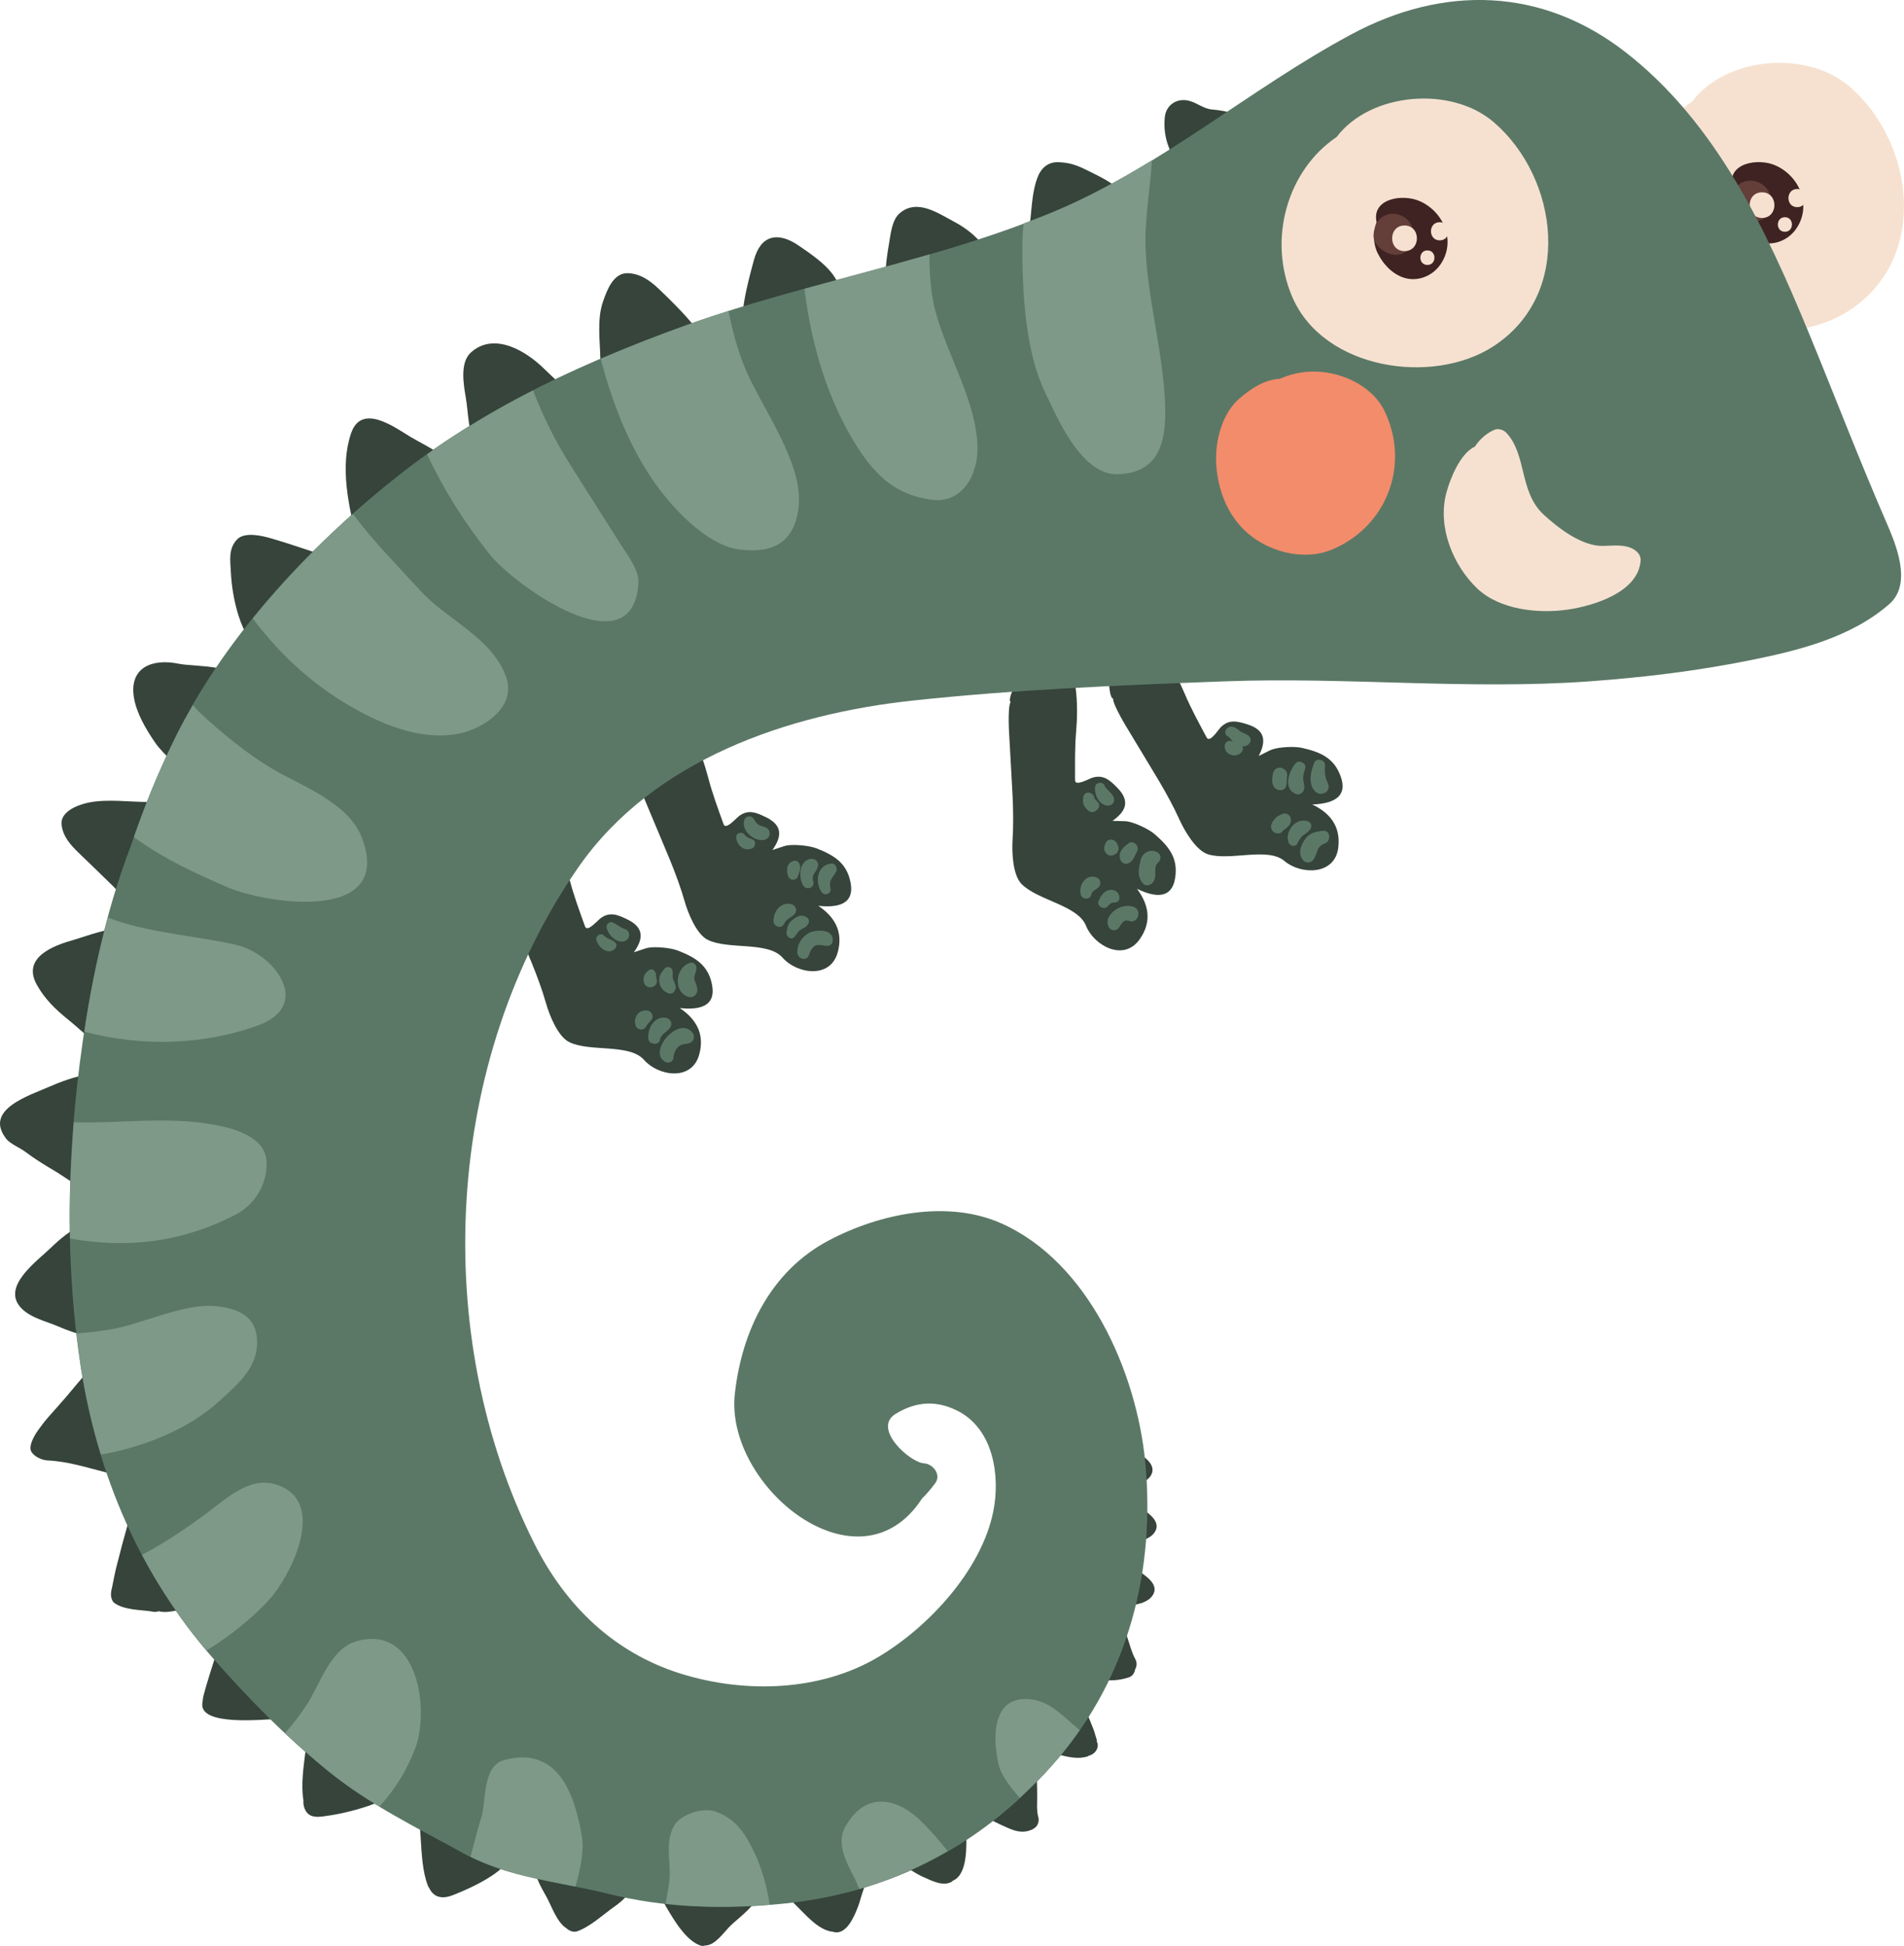 <?xml version="1.0" encoding="UTF-8" standalone="no"?>
<svg
   xmlns:dc="http://purl.org/dc/elements/1.1/"
   xmlns:cc="http://creativecommons.org/ns#"
   xmlns:rdf="http://www.w3.org/1999/02/22-rdf-syntax-ns#"
   xmlns:svg="http://www.w3.org/2000/svg"
   xmlns="http://www.w3.org/2000/svg"
   version="1.1"
   id="svg8149"
   viewBox="0 0 667.233 681.886"
   height="192.443mm"
   width="188.308mm">
  <defs
     id="defs8151" />
  <g
     transform="translate(-44.929,-167.134)"
     id="layer1">
    <g
       transform="matrix(5.775,0,0,-5.775,241.544,316.931)"
       id="g1922">
      <path
         id="path1924"
         style="fill:#36443b;fill-opacity:1;fill-rule:nonzero;stroke:none"
         d="m 0,0 c 1.699,1.433 0.095,2.444 -1.008,3.542 -1.098,1.094 -3.047,2.28 -4.459,1.013 -0.684,-0.615 -0.45,-1.932 -0.318,-2.712 0.177,-1.037 0.119,-2.01 0.618,-2.967 0.153,-0.294 0.415,-0.348 0.646,-0.268 0.057,-0.035 0.122,-0.062 0.196,-0.072 0.241,-0.035 0.468,-0.085 0.692,0.047 0.335,0.196 0.678,0.031 1.058,0.313 0.267,0.199 1.015,0.336 1.355,0.464 0.429,0.16 0.867,0.343 1.22,0.64" />
    </g>
    <g
       transform="matrix(5.775,0,0,-5.775,257.955,306.47)"
       id="g1926">
      <path
         id="path1928"
         style="fill:#36443b;fill-opacity:1;fill-rule:nonzero;stroke:none"
         d="M 0,0 C 0.113,-0.261 0.574,-0.261 0.687,0 0.717,0.068 0.723,0.136 0.743,0.204 2.175,0.215 4.472,1.279 5.229,2.532 5.591,3.131 5.671,3.816 5.2,4.391 4.573,5.156 3.817,5.903 3.097,6.59 2.563,7.099 1.967,7.526 1.211,7.552 0.316,7.582 -0.077,6.466 -0.305,5.8 -0.668,4.738 -0.477,3.433 -0.457,2.334 -0.443,1.524 -0.325,0.745 0,0" />
    </g>
    <g
       transform="matrix(5.775,0,0,-5.775,337.189,275.193)"
       id="g1930">
      <path
         id="path1932"
         style="fill:#36443b;fill-opacity:1;fill-rule:nonzero;stroke:none"
         d="M 0,0 C 1.154,1.62 -0.917,2.964 -2.126,3.799 -3.392,4.674 -4.44,4.467 -4.858,2.936 -5.291,1.347 -5.787,-0.542 -5.526,-2.181 c 0.063,-0.392 0.613,-0.458 0.854,-0.207 0.245,-0.048 0.481,0.061 0.635,0.241 0.541,0.153 1.113,0.408 1.559,0.652 C -1.617,-1.023 -0.603,-0.846 0,0" />
    </g>
    <g
       transform="matrix(5.775,0,0,-5.775,360.615,272.794)"
       id="g1934">
      <path
         id="path1936"
         style="fill:#36443b;fill-opacity:1;fill-rule:nonzero;stroke:none"
         d="M 0,0 C 0.022,-0.002 0.047,0.001 0.069,0.001 L 0.066,-0.021 C 1.015,-0.065 1.834,0.328 2.762,0.459 3.413,0.551 4.326,0.937 4.81,1.398 6.189,2.711 4.455,4.195 3.264,4.826 2.25,5.363 1.003,6.252 -0.054,5.371 -0.543,4.963 -0.613,4.112 -0.713,3.536 -0.897,2.48 -1.028,1.444 -0.851,0.375 -0.785,-0.017 -0.325,-0.137 0,0" />
    </g>
    <g
       transform="matrix(5.775,0,0,-5.775,410.569,257.559)"
       id="g1938">
      <path
         id="path1940"
         style="fill:#36443b;fill-opacity:1;fill-rule:nonzero;stroke:none"
         d="M 0,0 C 0.138,-0.018 0.286,0.005 0.441,0.118 0.99,0.516 1.897,0.763 2.535,1.026 3.228,1.311 4.065,1.586 4.619,2.108 6.161,3.563 4.111,4.603 2.944,5.183 2.206,5.549 1.776,5.78 0.937,5.817 0.277,5.846 -0.147,5.455 -0.365,4.869 -0.652,4.098 -0.695,3.248 -0.779,2.435 -0.864,1.621 -1.138,0.914 -0.903,0.098 -0.776,-0.343 -0.212,-0.357 0,0" />
    </g>
    <g
       transform="matrix(5.775,0,0,-5.775,469.495,205.479)"
       id="g1942">
      <path
         id="path1944"
         style="fill:#36443b;fill-opacity:1;fill-rule:nonzero;stroke:none"
         d="m 0,0 c -0.523,0.05 -0.933,0.448 -1.455,0.545 -0.698,0.13 -1.3,-0.301 -1.378,-0.996 -0.07,-0.62 0.013,-1.307 0.258,-1.884 0.096,-0.226 0.089,-0.683 0.171,-0.957 0.109,-0.362 0.27,-0.639 0.429,-0.965 0.108,-0.22 0.288,-0.302 0.471,-0.299 0.318,-0.251 0.8,-0.278 1.033,0.186 0.252,0.501 0.914,0.951 1.321,1.319 0.46,0.418 1.005,0.968 1.158,1.593 C 2.301,-0.255 0.812,-0.078 0,0" />
    </g>
    <g
       transform="matrix(5.775,0,0,-5.775,170.335,356.805)"
       id="g1946">
      <path
         id="path1948"
         style="fill:#36443b;fill-opacity:1;fill-rule:nonzero;stroke:none"
         d="M 0,0 C 0.028,-0.275 0.189,-0.532 0.496,-0.597 0.548,-0.608 0.601,-0.62 0.652,-0.63 1.086,-0.722 1.403,-0.504 1.564,-0.113 1.506,-0.255 2.234,0.302 2.377,0.411 2.825,0.753 3.311,1.038 3.819,1.279 4.675,1.685 5.605,2.083 6.104,2.929 7.043,4.524 4.1,5.78 3.18,6.341 2.225,6.924 0.226,8.397 -0.408,6.562 -1.104,4.545 -0.562,2.11 -0.045,0.096 -0.035,0.058 -0.015,0.032 0,0" />
    </g>
    <g
       transform="matrix(5.775,0,0,-5.775,137.091,396.235)"
       id="g1950">
      <path
         id="path1952"
         style="fill:#36443b;fill-opacity:1;fill-rule:nonzero;stroke:none"
         d="M 0,0 C -0.014,-0.084 -0.043,-0.159 -0.042,-0.254 -0.03,-1.024 0.978,-1.088 1.231,-0.427 1.133,-0.684 1.744,0.032 1.768,0.061 2.163,0.525 2.535,1.009 2.916,1.484 3.538,2.263 5.037,3.332 5.225,4.367 5.348,5.044 5.103,5.523 4.421,5.738 3.114,6.15 1.825,6.616 0.51,6.999 -0.033,7.157 -1.117,7.427 -1.58,6.933 -2.119,6.356 -1.983,5.646 -1.947,4.913 -1.875,3.459 -1.391,0.94 0,0" />
    </g>
    <g
       transform="matrix(5.775,0,0,-5.775,99.177,427.196)"
       id="g1954">
      <path
         id="path1956"
         style="fill:#36443b;fill-opacity:1;fill-rule:nonzero;stroke:none"
         d="m 0,0 c 0.588,-0.862 1.59,-1.515 2.058,-2.418 0.159,-0.308 0.495,-0.371 0.803,-0.327 0.053,0.007 0.107,0.015 0.16,0.022 0.432,0.062 0.576,0.568 0.442,0.938 0.097,0.182 0.199,0.36 0.327,0.531 0.119,0.159 0.144,0.325 0.11,0.477 0.265,0.508 0.556,0.996 0.881,1.512 C 5.249,1.477 5.693,2.212 5.585,3.113 5.38,4.812 2.568,4.531 1.433,4.761 -0.162,5.084 -1.545,4.533 -1.272,2.737 -1.126,1.774 -0.534,0.783 0,0" />
    </g>
    <g
       transform="matrix(5.775,0,0,-5.775,84.588,477.696)"
       id="g1958">
      <path
         id="path1960"
         style="fill:#36443b;fill-opacity:1;fill-rule:nonzero;stroke:none"
         d="m 0,0 c 0.521,-0.515 1.099,-1.471 1.854,-1.621 0.019,-0.004 0.034,10e-4 0.052,-0.001 0.196,-0.093 0.429,-0.115 0.664,0.005 0.042,0.022 0.085,0.044 0.128,0.066 0.129,0.067 0.207,0.18 0.259,0.307 0.131,0.176 0.219,0.381 0.201,0.617 -0.04,0.509 0.243,1.014 0.369,1.512 C 3.782,1.9 4.258,2.977 4.097,4.033 3.952,4.972 2.87,5.112 2.128,5.113 0.976,5.114 -0.341,5.307 -1.474,5.081 -2.071,4.961 -3.222,4.562 -3.131,3.739 -3.051,3.015 -2.598,2.519 -2.092,2.026 -1.396,1.349 -0.69,0.683 0,0" />
    </g>
    <g
       transform="matrix(5.775,0,0,-5.775,69.068,524.634)"
       id="g1962">
      <path
         id="path1964"
         style="fill:#36443b;fill-opacity:1;fill-rule:nonzero;stroke:none"
         d="m 0,0 c 0.728,-0.58 1.644,-1.573 2.557,-1.774 0.359,-0.079 0.662,0.19 0.751,0.491 0.018,0.022 0.028,0.048 0.044,0.072 0.007,0.014 0.012,0.03 0.02,0.045 0.042,0.081 0.064,0.173 0.065,0.277 0.001,0.014 0.008,0.022 0.008,0.036 C 3.488,0.982 4.458,2.656 4.652,4.48 4.882,6.633 1.109,5.099 0.333,4.886 -0.917,4.543 -2.862,3.824 -1.953,2.163 -1.472,1.285 -0.777,0.62 0,0" />
    </g>
    <g
       transform="matrix(5.775,0,0,-5.775,63.728,577.224)"
       id="g1966">
      <path
         id="path1968"
         style="fill:#36443b;fill-opacity:1;fill-rule:nonzero;stroke:none"
         d="m 0,0 c 0.604,-0.354 1.208,-0.835 1.864,-1.134 0.192,-0.277 0.601,-0.379 0.919,-0.264 0.01,0 0.019,-0.003 0.028,-0.004 0.612,-0.051 0.794,0.694 0.474,1.084 C 3.413,0.36 3.548,1.021 3.551,1.733 3.555,2.737 3.899,3.684 3.883,4.698 3.85,6.726 0.808,5.54 -0.214,5.091 -1.513,4.521 -4.263,3.684 -2.873,1.904 -2.643,1.608 -2.028,1.355 -1.725,1.125 -1.173,0.708 -0.595,0.35 0,0" />
    </g>
    <g
       transform="matrix(5.775,0,0,-5.775,81.937,636.077)"
       id="g1970">
      <path
         id="path1972"
         style="fill:#36443b;fill-opacity:1;fill-rule:nonzero;stroke:none"
         d="M 0,0 C 0.144,-0.041 0.3,-0.033 0.445,0.062 0.453,0.067 0.461,0.073 0.47,0.078 0.539,0.123 0.595,0.174 0.639,0.229 0.788,0.344 0.892,0.523 0.884,0.778 0.832,2.48 0.832,4.384 0.376,6.039 -0.216,8.191 -2.394,6.39 -3.297,5.513 -4.156,4.677 -6.373,3.122 -5.112,1.821 -4.529,1.219 -3.581,1.025 -2.841,0.703 -2.044,0.356 -0.907,-0.017 0,0" />
    </g>
    <g
       transform="matrix(5.775,0,0,-5.775,95.399,681.666)"
       id="g1974">
      <path
         id="path1976"
         style="fill:#36443b;fill-opacity:1;fill-rule:nonzero;stroke:none"
         d="M 0,0 C 0.661,0.662 0.182,1.729 0.018,2.487 -0.166,3.338 -0.282,4.171 -0.407,5.029 -0.535,5.902 -1.381,7.86 -2.547,6.777 -3.314,6.064 -4.013,5.175 -4.692,4.374 -5.054,3.949 -5.433,3.537 -5.8,3.116 -5.929,2.97 -6.053,2.818 -6.17,2.662 -6.197,2.625 -6.539,2.177 -6.637,1.988 -6.753,1.762 -7.017,1.278 -6.82,0.979 -6.656,0.728 -6.226,0.495 -5.841,0.478 -4.631,0.424 -3.477,0.05 -2.31,-0.246 -1.577,-0.432 -0.6,-0.6 0,0" />
    </g>
    <g
       transform="matrix(5.775,0,0,-5.775,121.836,726.658)"
       id="g1978">
      <path
         id="path1980"
         style="fill:#36443b;fill-opacity:1;fill-rule:nonzero;stroke:none"
         d="M 0,0 C 0.399,0.739 -0.235,1.956 -0.722,2.509 -1.408,3.29 -1.831,4.247 -2.328,5.146 -2.717,5.85 -3.638,6.643 -4.476,6.151 -5.279,5.681 -5.555,4.407 -5.788,3.585 -5.956,2.999 -6.091,2.403 -6.253,1.815 -6.331,1.533 -6.524,0.532 -6.519,0.551 c -0.2,-0.681 0.131,-0.922 0.136,-0.926 0.61,-0.445 1.624,-0.415 2.274,-0.52 0.127,-0.034 0.254,-0.034 0.38,0 0.026,0.007 0.034,0.012 0.053,0.018 0.022,-0.006 0.033,-0.012 0.066,-0.019 0.483,-0.109 1.045,0.104 1.525,0.139 C -1.272,-0.698 -0.438,-0.81 0,0" />
    </g>
    <g
       transform="matrix(5.775,0,0,-5.775,142.657,749.666)"
       id="g1982">
      <path
         id="path1984"
         style="fill:#36443b;fill-opacity:1;fill-rule:nonzero;stroke:none"
         d="M 0,0 C -0.399,0.515 -0.829,1.002 -1.107,1.597 -1.257,1.916 -1.612,2.426 -1.997,2.484 -2.819,2.61 -3.228,2.248 -3.486,1.485 -3.871,0.352 -4.65,-2.122 -4.61,-2.229 -4.626,-2.324 -4.639,-2.416 -4.647,-2.5 c -0.142,-1.383 3.68,-0.957 4.623,-0.93 0.735,0.022 1.547,0.067 1.547,1.045 C 1.523,-1.49 0.502,-0.648 0,0" />
    </g>
    <g
       transform="matrix(5.775,0,0,-5.775,171.999,777.61)"
       id="g1986">
      <path
         id="path1988"
         style="fill:#36443b;fill-opacity:1;fill-rule:nonzero;stroke:none"
         d="m 0,0 c -0.547,0.437 -1.575,1.426 -2.36,1.349 -1.019,-0.101 -1.002,-1.066 -1.105,-1.895 -0.11,-0.897 -0.286,-2.025 -0.128,-2.978 -0.007,-0.134 0.002,-0.264 0.033,-0.378 0.23,-0.844 0.973,-0.628 1.638,-0.535 0.682,0.094 5.121,0.999 4.017,2.459 C 1.521,-1.219 0.741,-0.592 0,0" />
    </g>
    <g
       transform="matrix(5.775,0,0,-5.775,216.449,807.646)"
       id="g1990">
      <path
         id="path1992"
         style="fill:#36443b;fill-opacity:1;fill-rule:nonzero;stroke:none"
         d="m 0,0 c -0.383,0.335 -0.864,0.507 -1.254,0.83 -0.549,0.455 -1.511,1.376 -2.308,0.92 -0.799,-0.459 -0.664,-1.551 -0.612,-2.345 0.06,-0.932 0.101,-2.057 0.445,-2.932 0.023,-0.056 0.052,-0.099 0.083,-0.142 0.223,-0.46 0.661,-0.706 1.401,-0.423 0.776,0.297 4.581,1.847 3.211,3.167 C 0.645,-0.615 0.336,-0.294 0,0" />
    </g>
    <g
       transform="matrix(5.775,0,0,-5.775,260.808,821.242)"
       id="g1994">
      <path
         id="path1996"
         style="fill:#36443b;fill-opacity:1;fill-rule:nonzero;stroke:none"
         d="M 0,0 C -0.529,0.19 -1.05,0.406 -1.583,0.586 -2.063,0.749 -2.545,0.99 -3.052,1.051 -3.439,1.098 -3.806,1.04 -4.192,1.042 -4.546,1.043 -4.787,0.809 -4.906,0.498 c -0.275,-0.715 0.372,-1.769 0.698,-2.353 0.297,-0.532 0.616,-1.527 1.206,-1.888 0.003,-0.003 0.004,-0.005 0.007,-0.008 0.17,-0.149 0.417,-0.252 0.644,-0.17 0.81,0.291 1.544,0.998 2.246,1.49 0.547,0.385 1.403,1.109 0.954,1.875 C 0.663,-0.238 0.327,-0.117 0,0" />
    </g>
    <g
       transform="matrix(5.775,0,0,-5.775,303.009,822.779)"
       id="g1998">
      <path
         id="path2000"
         style="fill:#36443b;fill-opacity:1;fill-rule:nonzero;stroke:none"
         d="m 0,0 c -0.894,0.113 -1.781,0.156 -2.68,0.195 -0.707,0.03 -1.465,0.082 -1.88,-0.627 -0.397,-0.678 0.213,-1.614 0.557,-2.179 0.407,-0.672 1.058,-1.657 1.832,-1.914 0.093,-0.031 0.186,-0.021 0.272,0.008 0.616,-0.01 1.176,0.86 1.552,1.215 0.576,0.545 1.543,1.215 1.762,2.008 C 1.664,-0.387 0.66,-0.083 0,0" />
    </g>
    <g
       transform="matrix(5.775,0,0,-5.775,346.105,817.717)"
       id="g2002">
      <path
         id="path2004"
         style="fill:#36443b;fill-opacity:1;fill-rule:nonzero;stroke:none"
         d="m 0,0 c -0.735,0.246 -1.743,-0.041 -2.467,-0.214 -0.615,-0.147 -1.709,-0.445 -2.054,-1.036 -0.384,-0.655 0.218,-1.26 0.654,-1.687 0.59,-0.576 1.349,-1.502 2.206,-1.62 0.011,-0.002 0.02,0.004 0.032,0.003 0.466,-0.169 0.846,0.176 1.094,0.574 0.288,0.464 0.506,1.042 0.649,1.568 0.158,0.579 0.477,1.106 0.403,1.733 C 0.478,-0.349 0.327,-0.109 0,0" />
    </g>
    <g
       transform="matrix(5.775,0,0,-5.775,378.25,803.416)"
       id="g2006">
      <path
         id="path2008"
         style="fill:#36443b;fill-opacity:1;fill-rule:nonzero;stroke:none"
         d="m 0,0 c -0.547,0.012 -1.095,-0.436 -1.544,-0.691 -0.467,-0.267 -1.098,-0.328 -1.483,-0.739 -0.349,-0.371 -0.503,-0.972 -0.064,-1.359 0.437,-0.384 0.907,-0.707 1.44,-0.943 0.502,-0.224 1.159,-0.563 1.681,-0.275 0.032,0.018 0.05,0.047 0.075,0.071 0.914,0.372 0.82,2.157 0.812,2.912 C 0.911,-0.434 0.616,-0.014 0,0" />
    </g>
    <g
       transform="matrix(5.775,0,0,-5.775,408.398,796.09)"
       id="g2010">
      <path
         id="path2012"
         style="fill:#36443b;fill-opacity:1;fill-rule:nonzero;stroke:none"
         d="M 0,0 C -0.008,0.522 0.004,1.075 -0.117,1.586 -0.214,1.993 -0.665,2.337 -1.083,2.224 -1.501,2.111 -1.872,1.742 -2.18,1.45 -2.849,0.816 -4.057,-0.287 -3.191,-1.197 c 0.347,-0.366 0.884,-0.566 1.333,-0.773 0.474,-0.219 0.95,-0.367 1.433,-0.177 0.031,0.007 0.061,0.017 0.091,0.03 0.014,0.006 0.026,0.006 0.04,0.013 0.015,0.008 0.018,0.021 0.031,0.03 0.041,0.024 0.084,0.039 0.123,0.075 0.015,0.014 0.03,0.027 0.044,0.04 0.163,0.145 0.224,0.409 0.163,0.614 C -0.049,-0.953 0.007,-0.406 0,0" />
    </g>
    <g
       transform="matrix(5.775,0,0,-5.775,428.813,775.278)"
       id="g2014">
      <path
         id="path2016"
         style="fill:#36443b;fill-opacity:1;fill-rule:nonzero;stroke:none"
         d="M 0,0 C -0.072,0.271 -0.176,0.531 -0.284,0.789 -0.457,1.199 -0.604,1.6 -0.832,1.983 -1.02,2.299 -1.326,2.611 -1.726,2.563 -2.137,2.513 -2.38,2.206 -2.59,1.875 -2.979,1.262 -4.126,-0.006 -3.4,-0.731 c 0.296,-0.296 0.853,-0.356 1.239,-0.451 0.545,-0.134 1.172,-0.274 1.715,-0.076 0.019,0.008 0.025,0.024 0.044,0.032 0.383,0.086 0.712,0.527 0.448,0.925 C 0.165,-0.481 0.023,-0.087 0,0" />
    </g>
    <g
       transform="matrix(5.775,0,0,-5.775,436.55,734.313)"
       id="g2018">
      <path
         id="path2020"
         style="fill:#36443b;fill-opacity:1;fill-rule:nonzero;stroke:none"
         d="m 0,0 c -0.793,0.889 -1.513,-0.492 -1.817,-1.062 -0.292,-0.543 -1.223,-2.201 -0.128,-2.487 0.874,-0.228 1.778,-0.301 2.631,-0.019 0.221,0.073 0.349,0.27 0.377,0.475 0.106,0.179 0.14,0.401 0.014,0.636 C 0.655,-1.667 0.611,-0.685 0,0" />
    </g>
    <g
       transform="matrix(5.775,0,0,-5.775,442.911,716.771)"
       id="g2022">
      <path
         id="path2024"
         style="fill:#36443b;fill-opacity:1;fill-rule:nonzero;stroke:none"
         d="m 0,0 c -0.399,0.337 -1.104,1.008 -1.626,0.485 -0.416,-0.416 -0.353,-1.161 -0.46,-1.69 -0.041,-0.205 -0.017,-0.473 0.163,-0.615 0.258,-0.204 0.615,-0.318 0.966,-0.313 0.094,-0.103 0.226,-0.166 0.396,-0.143 0.543,0.07 1.322,0.171 1.618,0.692 C 1.46,-0.873 0.418,-0.354 0,0" />
    </g>
    <g
       transform="matrix(5.775,0,0,-5.775,443.633,694.637)"
       id="g2026">
      <path
         id="path2028"
         style="fill:#36443b;fill-opacity:1;fill-rule:nonzero;stroke:none"
         d="m 0,0 c -0.399,0.337 -1.104,1.008 -1.626,0.485 -0.416,-0.416 -0.353,-1.161 -0.46,-1.69 -0.041,-0.205 -0.017,-0.473 0.163,-0.615 0.258,-0.204 0.615,-0.318 0.966,-0.313 0.094,-0.103 0.226,-0.166 0.396,-0.143 0.543,0.07 1.322,0.171 1.618,0.692 C 1.46,-0.873 0.418,-0.354 0,0" />
    </g>
    <g
       transform="matrix(5.775,0,0,-5.775,432.8,672.108)"
       id="g2030">
      <path
         id="path2032"
         style="fill:#36443b;fill-opacity:1;fill-rule:nonzero;stroke:none"
         d="m 0,0 c -0.416,-0.416 -0.353,-1.161 -0.46,-1.69 -0.041,-0.205 -0.017,-0.473 0.163,-0.615 0.258,-0.204 0.615,-0.318 0.966,-0.313 0.094,-0.103 0.226,-0.166 0.396,-0.143 0.543,0.071 1.322,0.171 1.618,0.692 0.403,0.711 -0.639,1.231 -1.057,1.584 C 1.227,-0.148 0.522,0.523 0,0" />
    </g>
    <g
       transform="matrix(5.775,0,0,-5.775,693.133,197.496)"
       id="g2034">
      <path
         id="path2036"
         style="fill:#f6e1d0;fill-opacity:1;fill-rule:nonzero;stroke:none"
         d="m 0,0 c -2.609,2.25 -7.507,1.81 -9.547,-0.889 -2.983,-2.01 -4.199,-6.189 -2.694,-9.7 1.893,-4.42 8.539,-5.404 12.227,-2.987 C 4.861,-10.38 3.906,-3.368 0,0" />
    </g>
    <g
       transform="matrix(5.775,0,0,-5.775,662.454,252.176)"
       id="g2038">
      <path
         id="path2040"
         style="fill:#3f2322;fill-opacity:1;fill-rule:nonzero;stroke:none"
         d="M 0,0 C 0.773,-0.176 1.582,0.173 2.038,0.806 3.033,2.187 2.312,4.007 0.831,4.679 -0.243,5.166 -2.13,4.833 -1.809,3.411 -2.048,2.8 -2.02,2.075 -1.73,1.501 -1.385,0.813 -0.769,0.175 0,0" />
    </g>
    <g
       transform="matrix(5.775,0,0,-5.775,665.708,236.701)"
       id="g2042">
      <path
         id="path2044"
         style="fill:#643e39;fill-opacity:1;fill-rule:nonzero;stroke:none"
         d="M 0,0 C -0.011,0.042 -0.039,0.076 -0.059,0.114 -0.149,0.468 -0.363,0.794 -0.743,0.967 -1.097,1.128 -1.475,1.125 -1.78,0.972 -1.796,0.965 -1.812,0.963 -1.825,0.956 -1.866,0.937 -1.895,0.902 -1.931,0.877 -1.972,0.846 -2.017,0.825 -2.052,0.786 -2.294,0.547 -2.413,0.184 -2.448,-0.149 c -0.055,-0.507 0.381,-0.943 0.839,-1.139 0.021,-0.01 0.042,-0.017 0.064,-0.025 0.098,-0.037 0.195,-0.067 0.288,-0.079 0.004,0 0.006,10e-4 0.008,0 0.14,-0.016 0.277,-0.007 0.411,0.023 0.067,0.015 0.125,0.041 0.185,0.066 0.07,0.029 0.135,0.062 0.199,0.102 0.023,0.017 0.048,0.033 0.07,0.053 C -0.062,-0.902 0.133,-0.5 0,0" />
    </g>
    <g
       transform="matrix(5.775,0,0,-5.775,662.409,234.525)"
       id="g2046">
      <path
         id="path2048"
         style="fill:#f6e1d0;fill-opacity:1;fill-rule:nonzero;stroke:none"
         d="M 0,0 C -1.002,0 -1.002,-1.555 0,-1.555 1.002,-1.555 1.002,0 0,0" />
    </g>
    <g
       transform="matrix(5.775,0,0,-5.775,674.742,233.363)"
       id="g2050">
      <path
         id="path2052"
         style="fill:#f6e1d0;fill-opacity:1;fill-rule:nonzero;stroke:none"
         d="M 0,0 C -0.71,0 -0.71,-1.102 0,-1.102 0.71,-1.102 0.71,0 0,0" />
    </g>
    <g
       transform="matrix(5.775,0,0,-5.775,670.428,243.249)"
       id="g2054">
      <path
         id="path2056"
         style="fill:#f6e1d0;fill-opacity:1;fill-rule:nonzero;stroke:none"
         d="M 0,0 C -0.57,0 -0.57,-0.883 0,-0.883 0.568,-0.883 0.568,0 0,0" />
    </g>
    <g
       transform="matrix(5.775,0,0,-5.775,282.554,500.26)"
       id="g2058">
      <path
         id="path2060"
         style="fill:#36443b;fill-opacity:1;fill-rule:nonzero;stroke:none"
         d="M 0,0 C -0.448,0.175 -1.369,0.259 -1.825,0.174 -1.968,0.147 -2.325,0.013 -2.681,-0.097 -2.198,0.589 -1.937,1.351 -3.088,1.9 -3.625,2.158 -4.123,2.39 -4.691,1.975 -4.907,1.818 -5.511,1.09 -5.647,1.472 -5.98,2.402 -6.326,3.327 -6.576,4.285 -6.949,5.72 -7.816,8.14 -9.305,8.748 c -1.467,0.598 -2.009,-2.504 -2.199,-3.265 -0.1,-0.402 0.175,-0.797 0.581,-0.846 -0.012,-0.091 -10e-4,-0.24 0.074,-0.502 0.232,-0.809 0.621,-1.639 0.94,-2.419 0.679,-1.656 1.413,-3.218 1.906,-4.944 0.194,-0.68 0.709,-1.977 1.389,-2.316 1.255,-0.626 3.662,-0.074 4.55,-1.088 0.844,-0.966 2.892,-1.324 3.346,0.327 0.363,1.319 -0.258,2.204 -1.181,2.822 1.115,-0.121 2.225,0.048 1.958,1.419 C 1.829,-0.886 1.066,-0.416 0,0" />
    </g>
    <g
       transform="matrix(5.775,0,0,-5.775,331.098,464.43)"
       id="g2062">
      <path
         id="path2064"
         style="fill:#36443b;fill-opacity:1;fill-rule:nonzero;stroke:none"
         d="M 0,0 C -0.448,0.175 -1.369,0.259 -1.825,0.174 -1.968,0.147 -2.325,0.013 -2.681,-0.097 -2.198,0.589 -1.937,1.351 -3.088,1.9 -3.625,2.158 -4.123,2.39 -4.691,1.975 -4.907,1.818 -5.511,1.09 -5.647,1.472 -5.98,2.402 -6.326,3.327 -6.576,4.285 -6.949,5.72 -7.816,8.14 -9.305,8.748 c -1.467,0.598 -2.009,-2.504 -2.199,-3.265 -0.1,-0.402 0.175,-0.797 0.581,-0.846 -0.012,-0.091 -10e-4,-0.24 0.074,-0.502 0.232,-0.809 0.621,-1.639 0.94,-2.419 0.679,-1.656 1.413,-3.218 1.906,-4.944 0.194,-0.68 0.709,-1.977 1.389,-2.316 1.255,-0.626 3.662,-0.074 4.55,-1.088 0.844,-0.966 2.892,-1.324 3.346,0.327 0.363,1.319 -0.258,2.204 -1.181,2.822 1.115,-0.121 2.225,0.048 1.958,1.419 C 1.829,-0.886 1.066,-0.416 0,0" />
    </g>
    <g
       transform="matrix(5.775,0,0,-5.775,449.555,459.439)"
       id="g2066">
      <path
         id="path2068"
         style="fill:#36443b;fill-opacity:1;fill-rule:nonzero;stroke:none"
         d="m 0,0 c -0.363,0.315 -1.203,0.703 -1.661,0.774 -0.144,0.023 -0.526,0.017 -0.898,0.032 0.685,0.485 1.186,1.115 0.286,2.018 -0.42,0.423 -0.812,0.808 -1.487,0.607 -0.256,-0.076 -1.068,-0.56 -1.069,-0.154 -0.002,0.988 -0.019,1.975 0.066,2.961 0.129,1.478 0.121,4.049 -1.078,5.119 -1.182,1.055 -3.266,-3.15 -2.9,-3.333 -0.041,-0.081 -0.081,-0.225 -0.098,-0.497 -0.053,-0.84 0.036,-1.753 0.075,-2.593 0.086,-1.789 0.255,-3.506 0.143,-5.298 -0.045,-0.705 0.006,-2.1 0.533,-2.647 0.973,-1.01 3.426,-1.295 3.924,-2.548 0.473,-1.192 2.282,-2.215 3.263,-0.811 0.783,1.121 0.495,2.163 -0.169,3.054 1.009,-0.488 2.113,-0.7 2.319,0.682 C 1.428,-1.447 0.866,-0.749 0,0" />
    </g>
    <g
       transform="matrix(5.775,0,0,-5.775,514.78,439.29)"
       id="g2070">
      <path
         id="path2072"
         style="fill:#36443b;fill-opacity:1;fill-rule:nonzero;stroke:none"
         d="M 0,0 C -0.398,1.133 -1.221,1.487 -2.337,1.743 -2.806,1.852 -3.729,1.801 -4.167,1.649 -4.305,1.603 -4.64,1.418 -4.975,1.257 -4.598,2.006 -4.449,2.798 -5.668,3.174 -6.237,3.351 -6.764,3.508 -7.266,3.015 -7.456,2.828 -7.947,2.02 -8.139,2.378 c -0.464,0.872 -0.94,1.736 -1.327,2.647 -0.578,1.367 -1.789,3.634 -3.349,4.018 -1.539,0.379 -1.412,-4.312 -1.003,-4.302 0.002,-0.091 0.034,-0.237 0.147,-0.485 0.346,-0.767 0.852,-1.532 1.28,-2.256 0.913,-1.541 1.867,-2.979 2.607,-4.615 0.29,-0.644 0.988,-1.853 1.71,-2.089 1.333,-0.437 3.634,0.459 4.66,-0.415 0.976,-0.832 3.054,-0.888 3.263,0.811 0.168,1.358 -0.576,2.143 -1.579,2.62 C -0.609,-1.646 0.465,-1.317 0,0" />
    </g>
    <g
       transform="matrix(5.775,0,0,-5.775,705.799,349.741)"
       id="g2074">
      <path
         id="path2076"
         style="fill:#5b7866;fill-opacity:1;fill-rule:nonzero;stroke:none"
         d="m 0,0 c -1.633,3.762 -3.102,7.602 -4.664,11.395 -2.585,6.278 -5.649,12.799 -11.139,17.064 -5.071,3.939 -11.029,4.081 -16.628,1.079 -6.239,-3.347 -11.444,-7.987 -18.043,-10.757 -7.113,-2.987 -14.888,-4.24 -22.161,-6.834 -6.139,-2.19 -12.145,-4.92 -17.319,-8.944 -5.37,-4.175 -10.657,-9.761 -13.721,-15.879 -1.122,-2.242 -2.063,-4.548 -2.849,-6.901 -1.268,-3.328 -2.106,-6.825 -2.693,-10.486 -1.118,-6.978 -1.384,-14.078 -0.314,-21.086 0.995,-6.518 3.617,-12.631 7.972,-17.596 2.175,-2.479 4.441,-4.797 7.006,-6.881 2.547,-2.07 5.398,-3.445 8.239,-5.011 2.689,-1.484 5.832,-1.723 8.751,-2.448 3.537,-0.879 7.035,-0.97 10.655,-0.607 6.723,0.675 12.326,3.706 16.677,8.81 4.294,5.04 5.915,11.48 5.289,17.991 -0.524,5.434 -3.429,12.102 -8.702,14.466 -3.296,1.478 -7.436,0.598 -10.502,-1.023 -3.532,-1.866 -5.286,-5.506 -5.701,-9.324 -0.609,-5.613 7.536,-12.239 11.37,-6.324 0.265,0.255 0.523,0.555 0.793,0.92 0.388,0.522 -0.147,1.176 -0.691,1.205 -0.828,0.043 -3.161,2.113 -1.714,2.999 1.243,0.761 2.472,0.833 3.751,0.189 2.187,-1.1 2.609,-3.952 2.176,-6.106 -0.723,-3.592 -3.96,-7.04 -6.971,-8.831 -3.558,-2.116 -8.142,-2.218 -11.996,-1.014 -4.047,1.267 -6.981,4.111 -8.874,7.874 -6.391,12.706 -5.489,29.346 2.669,41.064 4.546,6.529 12.742,9.296 20.279,10.106 6.316,0.679 12.577,0.929 18.932,1.167 7.38,0.277 14.771,-0.529 22.123,-10e-4 3.271,0.236 6.488,0.624 9.704,1.269 2.983,0.598 6.155,1.378 8.494,3.41 C 1.642,-3.792 0.59,-1.36 0,0" />
    </g>
    <g
       transform="matrix(5.775,0,0,-5.775,568.467,210.008)"
       id="g2078">
      <path
         id="path2080"
         style="fill:#f6e1d0;fill-opacity:1;fill-rule:nonzero;stroke:none"
         d="m 0,0 c -2.609,2.25 -7.507,1.81 -9.547,-0.889 -2.983,-2.01 -4.199,-6.189 -2.694,-9.7 1.893,-4.42 8.539,-5.404 12.227,-2.987 C 4.861,-10.38 3.906,-3.368 0,0" />
    </g>
    <g
       transform="matrix(5.775,0,0,-5.775,616.436,359.128)"
       id="g2082">
      <path
         id="path2084"
         style="fill:#f6e1d0;fill-opacity:1;fill-rule:nonzero;stroke:none"
         d="M 0,0 C -0.531,0.223 -1.17,0.123 -1.733,0.121 -2.998,0.115 -4.414,1.208 -5.294,2.022 -6.791,3.408 -6.299,5.659 -7.562,6.991 -7.72,7.157 -8.033,7.266 -8.256,7.174 -8.783,6.956 -9.169,6.583 -9.473,6.138 c -0.923,-0.42 -1.534,-2.079 -1.729,-2.827 -0.534,-2.05 0.409,-4.378 1.889,-5.78 1.368,-1.296 3.726,-1.535 5.501,-1.273 1.561,0.231 4.262,1.049 4.405,2.964 C 0.621,-0.391 0.317,-0.133 0,0" />
    </g>
    <g
       transform="matrix(5.775,0,0,-5.775,414.325,241.287)"
       id="g2086">
      <path
         id="path2088"
         style="fill:#7e9988;fill-opacity:1;fill-rule:nonzero;stroke:none"
         d="m 0,0 c -0.612,-0.257 -1.235,-0.486 -1.857,-0.72 -0.031,-0.45 -0.067,-0.897 -0.068,-1.362 -0.006,-2.735 0.162,-6.344 1.363,-8.849 0.717,-1.498 2.197,-5.066 4.411,-5.004 2.514,0.07 2.959,1.94 2.89,4.141 C 6.642,-8.637 5.716,-5.562 5.557,-2.387 5.466,-0.585 5.822,1.279 5.938,3.116 4.046,1.96 2.097,0.88 0,0" />
    </g>
    <g
       transform="matrix(5.775,0,0,-5.775,345.496,323.972)"
       id="g2090">
      <path
         id="path2092"
         style="fill:#7e9988;fill-opacity:1;fill-rule:nonzero;stroke:none"
         d="m 0,0 c 1.138,-1.775 2.385,-2.892 4.492,-3.165 1.907,-0.247 2.8,1.575 2.779,3.157 C 7.232,2.74 5.43,5.609 4.727,8.232 4.422,9.369 4.357,10.543 4.354,11.723 1.839,10.993 -0.702,10.33 -3.23,9.635 -2.809,6.181 -1.795,2.801 0,0" />
    </g>
    <g
       transform="matrix(5.775,0,0,-5.775,255.457,292.845)"
       id="g2094">
      <path
         id="path2096"
         style="fill:#7e9988;fill-opacity:1;fill-rule:nonzero;stroke:none"
         d="m 0,0 c 0.661,-2.563 1.64,-5.113 3.111,-7.292 1.084,-1.606 3.27,-4.052 5.35,-4.289 2.028,-0.23 3.279,0.446 3.542,2.543 0.339,2.701 -2.32,6.177 -3.274,8.532 C 8.27,0.626 7.977,1.759 7.752,2.896 6.947,2.64 6.145,2.378 5.35,2.095 3.548,1.452 1.762,0.755 0,0" />
    </g>
    <g
       transform="matrix(5.775,0,0,-5.775,216.579,361.449)"
       id="g2098">
      <path
         id="path2100"
         style="fill:#7e9988;fill-opacity:1;fill-rule:nonzero;stroke:none"
         d="M 0,0 C 1.471,-1.85 8.681,-7.025 9.019,-1.736 9.07,-0.934 8.298,0.05 7.906,0.667 6.904,2.247 5.904,3.832 4.9,5.413 3.985,6.853 3.229,8.369 2.624,9.961 0.393,8.821 -1.761,7.539 -3.805,6.081 -2.78,3.896 -1.546,1.945 0,0" />
    </g>
    <g
       transform="matrix(5.775,0,0,-5.775,222.246,404.243)"
       id="g2102">
      <path
         id="path2104"
         style="fill:#7e9988;fill-opacity:1;fill-rule:nonzero;stroke:none"
         d="m 0,0 c -0.861,2.382 -3.568,3.429 -5.21,5.229 -1.422,1.56 -2.866,3.008 -4.075,4.64 -2.162,-1.926 -4.238,-4.054 -6.084,-6.339 1.689,-2.226 3.728,-4.155 6.478,-5.634 1.814,-0.976 3.994,-1.783 6.088,-1.34 C -1.344,-3.135 0.665,-1.84 0,0" />
    </g>
    <g
       transform="matrix(5.775,0,0,-5.775,124.228,477.871)"
       id="g2106">
      <path
         id="path2108"
         style="fill:#7e9988;fill-opacity:1;fill-rule:nonzero;stroke:none"
         d="M 0,0 C 2.438,-1.056 10.135,-2.216 8.252,2.917 7.445,5.117 4.567,6.102 2.758,7.177 1.227,8.088 -0.268,9.326 -1.572,10.532 -1.737,10.685 -1.885,10.85 -2.025,11.02 -2.352,10.454 -2.678,9.888 -2.966,9.312 -3.992,7.262 -4.86,5.156 -5.604,3.011 -3.894,1.752 -1.896,0.821 0,0" />
    </g>
    <g
       transform="matrix(5.775,0,0,-5.775,135.495,526.385)"
       id="g2110">
      <path
         id="path2112"
         style="fill:#7e9988;fill-opacity:1;fill-rule:nonzero;stroke:none"
         d="m 0,0 c 3.308,1.217 0.993,4.364 -1.426,4.894 -2.422,0.53 -4.839,0.677 -7.224,1.456 -0.165,0.054 -0.322,0.122 -0.482,0.184 -0.546,-2.016 -0.986,-4.081 -1.327,-6.208 -0.038,-0.24 -0.067,-0.48 -0.104,-0.72 C -7.119,-1.309 -3.316,-1.221 0,0" />
    </g>
    <g
       transform="matrix(5.775,0,0,-5.775,119.451,561.171)"
       id="g2114">
      <path
         id="path2116"
         style="fill:#7e9988;fill-opacity:1;fill-rule:nonzero;stroke:none"
         d="m 0,0 c -2.815,0.501 -5.672,0.046 -8.426,0.132 -0.19,-2.346 -0.279,-4.698 -0.23,-7.05 3.431,-0.611 6.751,-0.264 10.065,1.457 1.177,0.61 1.895,1.859 1.864,3.154 C 3.236,-0.71 1.197,-0.213 0,0" />
    </g>
    <g
       transform="matrix(5.775,0,0,-5.775,120.539,624.841)"
       id="g2118">
      <path
         id="path2120"
         style="fill:#7e9988;fill-opacity:1;fill-rule:nonzero;stroke:none"
         d="m 0,0 c -1.946,0.189 -4.415,-1.071 -6.346,-1.405 -0.657,-0.114 -1.371,-0.201 -2.103,-0.246 0.079,-0.687 0.161,-1.374 0.265,-2.059 0.276,-1.801 0.687,-3.566 1.213,-5.29 2.678,0.446 5.401,1.619 7.128,3.19 1.247,1.134 2.554,2.195 2.322,4.022 C 2.313,-0.474 1.099,-0.107 0,0" />
    </g>
    <g
       transform="matrix(5.775,0,0,-5.775,117.342,745.443)"
       id="g2122">
      <path
         id="path2124"
         style="fill:#7e9988;fill-opacity:1;fill-rule:nonzero;stroke:none"
         d="M 0,0 C 1.543,0.936 2.926,2.108 3.814,3.096 5.128,4.556 7.457,9.17 4.097,10.094 2.478,10.54 0.976,9.016 -0.187,8.176 -1.009,7.583 -2.432,6.564 -3.924,5.796 -2.837,3.74 -1.526,1.801 0,0" />
    </g>
    <g
       transform="matrix(5.775,0,0,-5.775,169.974,742.225)"
       id="g2126">
      <path
         id="path2128"
         style="fill:#7e9988;fill-opacity:1;fill-rule:nonzero;stroke:none"
         d="m 0,0 c -1.615,-0.444 -2.234,-2.641 -3.053,-3.883 -0.403,-0.613 -0.841,-1.167 -1.298,-1.695 0.834,-0.784 1.687,-1.552 2.585,-2.283 1.003,-0.815 2.055,-1.521 3.133,-2.175 0.916,1.011 1.634,2.109 2.177,3.534 C 4.413,-4.222 3.751,1.032 0,0" />
    </g>
    <g
       transform="matrix(5.775,0,0,-5.775,248.842,810.614)"
       id="g2130">
      <path
         id="path2132"
         style="fill:#7e9988;fill-opacity:1;fill-rule:nonzero;stroke:none"
         d="M 0,0 C -0.437,2.567 -1.458,5.521 -4.732,4.621 -6.06,4.256 -5.794,2.085 -6.108,1.123 c -0.228,-0.698 -0.42,-1.525 -0.651,-2.36 1.99,-0.989 4.196,-1.381 6.368,-1.814 C -0.098,-2.028 0.148,-0.874 0,0" />
    </g>
    <g
       transform="matrix(5.775,0,0,-5.775,278.201,834.272)"
       id="g2134">
      <path
         id="path2136"
         style="fill:#7e9988;fill-opacity:1;fill-rule:nonzero;stroke:none"
         d="M 0,0 C 2.087,-0.232 4.182,-0.229 6.312,-0.057 6.141,1.108 5.797,2.218 5.453,2.958 4.884,4.186 4.308,5.153 2.994,5.61 2.283,5.858 0.918,5.436 0.526,4.768 -0.113,3.676 0.396,2.37 0.204,1.213 0.135,0.797 0.07,0.397 0,0" />
    </g>
    <g
       transform="matrix(5.775,0,0,-5.775,368.477,806.069)"
       id="g2138">
      <path
         id="path2140"
         style="fill:#7e9988;fill-opacity:1;fill-rule:nonzero;stroke:none"
         d="m 0,0 c -1.616,1.655 -3.539,1.936 -4.74,-0.221 -0.549,-0.983 0.074,-2.145 0.524,-3.014 0.129,-0.249 0.235,-0.498 0.33,-0.747 1.901,0.548 3.683,1.327 5.362,2.298 C 0.964,-1.019 0.423,-0.433 0,0" />
    </g>
    <g
       transform="matrix(5.775,0,0,-5.775,423.315,773.42)"
       id="g2142">
      <path
         id="path2144"
         style="fill:#7e9988;fill-opacity:1;fill-rule:nonzero;stroke:none"
         d="m 0,0 c -0.057,0.047 -0.115,0.094 -0.171,0.141 -0.808,0.686 -1.622,1.573 -2.734,1.722 -2.428,0.325 -2.4,-2.29 -2.019,-3.948 0.153,-0.666 0.708,-1.364 1.28,-2.019 0.808,0.744 1.593,1.526 2.33,2.39 C -0.842,-1.16 -0.408,-0.586 0,0" />
    </g>
    <g
       transform="matrix(5.775,0,0,-5.775,542.588,237.669)"
       id="g2146">
      <path
         id="path2148"
         style="fill:#3f2322;fill-opacity:1;fill-rule:nonzero;stroke:none"
         d="m 0,0 c -1.074,0.487 -2.961,0.154 -2.64,-1.268 -0.239,-0.611 -0.211,-1.336 0.078,-1.909 0.346,-0.688 0.962,-1.326 1.731,-1.502 0.773,-0.176 1.582,0.173 2.038,0.806 C 2.202,-2.492 1.48,-0.672 0,0" />
    </g>
    <g
       transform="matrix(5.775,0,0,-5.775,540.428,248.33)"
       id="g2150">
      <path
         id="path2152"
         style="fill:#643e39;fill-opacity:1;fill-rule:nonzero;stroke:none"
         d="M 0,0 C -0.011,0.042 -0.039,0.076 -0.059,0.114 -0.149,0.468 -0.363,0.794 -0.743,0.967 -1.097,1.128 -1.475,1.125 -1.78,0.972 -1.796,0.965 -1.812,0.963 -1.825,0.956 -1.866,0.937 -1.895,0.902 -1.931,0.877 -1.972,0.846 -2.017,0.825 -2.052,0.786 -2.294,0.547 -2.413,0.184 -2.448,-0.149 c -0.055,-0.507 0.381,-0.943 0.839,-1.139 0.021,-0.01 0.042,-0.017 0.064,-0.025 0.098,-0.037 0.195,-0.067 0.288,-0.079 0.004,0 0.006,10e-4 0.008,0 0.14,-0.016 0.277,-0.007 0.411,0.023 0.067,0.015 0.125,0.041 0.185,0.066 0.07,0.029 0.135,0.062 0.199,0.102 0.023,0.017 0.048,0.033 0.07,0.053 C -0.062,-0.902 0.133,-0.5 0,0" />
    </g>
    <g
       transform="matrix(5.775,0,0,-5.775,537.129,246.153)"
       id="g2154">
      <path
         id="path2156"
         style="fill:#f6e1d0;fill-opacity:1;fill-rule:nonzero;stroke:none"
         d="M 0,0 C -1.002,0 -1.002,-1.555 0,-1.555 1.002,-1.555 1.002,0 0,0" />
    </g>
    <g
       transform="matrix(5.775,0,0,-5.775,549.463,244.992)"
       id="g2158">
      <path
         id="path2160"
         style="fill:#f6e1d0;fill-opacity:1;fill-rule:nonzero;stroke:none"
         d="M 0,0 C -0.71,0 -0.71,-1.102 0,-1.102 0.71,-1.102 0.71,0 0,0" />
    </g>
    <g
       transform="matrix(5.775,0,0,-5.775,545.148,254.877)"
       id="g2162">
      <path
         id="path2164"
         style="fill:#f6e1d0;fill-opacity:1;fill-rule:nonzero;stroke:none"
         d="M 0,0 C -0.57,0 -0.57,-0.883 0,-0.883 0.568,-0.883 0.568,0 0,0" />
    </g>
    <g
       transform="matrix(5.775,0,0,-5.775,530.226,311.382)"
       id="g2166">
      <path
         id="path2168"
         style="fill:#f38c6b;fill-opacity:1;fill-rule:nonzero;stroke:none"
         d="M 0,0 C -0.787,1.655 -2.824,2.512 -4.56,2.426 -5.233,2.392 -5.818,2.239 -6.364,1.993 -7.28,1.952 -8.097,1.417 -8.799,0.82 c -1.098,-0.936 -1.519,-2.641 -1.43,-4.03 0.097,-1.505 0.642,-2.978 1.757,-4.031 1.309,-1.235 3.493,-1.843 5.212,-1.148 C 0.093,-7.032 1.553,-3.266 0,0" />
    </g>
    <g
       transform="matrix(5.775,0,0,-5.775,442.06,484.865)"
       id="g2170">
      <path
         id="path2172"
         style="fill:#5b7866;fill-opacity:1;fill-rule:nonzero;stroke:none"
         d="m 0,0 c -0.505,0.157 -1.086,-0.072 -1.396,-0.491 -0.154,-0.207 -0.208,-0.413 -0.129,-0.661 0.065,-0.208 0.291,-0.34 0.495,-0.247 0.308,0.141 0.31,0.699 0.792,0.533 C 0.308,-1.055 0.554,-0.172 0,0" />
    </g>
    <g
       transform="matrix(5.775,0,0,-5.775,433.409,479.067)"
       id="g2174">
      <path
         id="path2176"
         style="fill:#5b7866;fill-opacity:1;fill-rule:nonzero;stroke:none"
         d="m 0,0 c -0.32,-0.088 -0.491,-0.38 -0.607,-0.667 -0.122,-0.301 0.346,-0.569 0.548,-0.319 0.142,0.175 0.233,0.236 0.448,0.237 0.198,0.001 0.292,0.176 0.267,0.352 C 0.611,-0.076 0.307,0.084 0,0" />
    </g>
    <g
       transform="matrix(5.775,0,0,-5.775,429.506,474.767)"
       id="g2178">
      <path
         id="path2180"
         style="fill:#5b7866;fill-opacity:1;fill-rule:nonzero;stroke:none"
         d="m 0,0 c -0.645,0.322 -1.178,-0.418 -1.008,-1.021 0.084,-0.298 0.566,-0.328 0.633,0 0.05,0.244 0.289,0.297 0.447,0.457 C 0.228,-0.408 0.21,-0.104 0,0" />
    </g>
    <g
       transform="matrix(5.775,0,0,-5.775,450.513,465.803)"
       id="g2182">
      <path
         id="path2184"
         style="fill:#5b7866;fill-opacity:1;fill-rule:nonzero;stroke:none"
         d="m 0,0 c -0.395,0.231 -0.892,0.006 -1.005,-0.443 -0.13,-0.516 -0.248,-0.991 0.117,-1.432 0.22,-0.265 0.599,-0.079 0.7,0.185 0.075,0.198 0.068,0.362 0.063,0.571 C -0.129,-0.92 -0.082,-0.73 0,-0.668 0.224,-0.499 0.273,-0.16 0,0" />
    </g>
    <g
       transform="matrix(5.775,0,0,-5.775,440.452,462.611)"
       id="g2186">
      <path
         id="path2188"
         style="fill:#5b7866;fill-opacity:1;fill-rule:nonzero;stroke:none"
         d="m 0,0 c -0.34,-0.239 -0.648,-0.541 -0.51,-0.985 0.09,-0.289 0.402,-0.335 0.62,-0.164 0.209,0.164 0.265,0.419 0.398,0.641 C 0.69,-0.202 0.313,0.22 0,0" />
    </g>
    <g
       transform="matrix(5.775,0,0,-5.775,436.81,463.753)"
       id="g2190">
      <path
         id="path2192"
         style="fill:#5b7866;fill-opacity:1;fill-rule:nonzero;stroke:none"
         d="m 0,0 -0.062,0.148 c -0.138,0.336 -0.608,0.384 -0.73,0 L -0.839,0 c -0.079,-0.247 0.141,-0.584 0.419,-0.55 0.131,0.015 0.204,0.046 0.308,0.127 C -0.004,-0.339 0.052,-0.126 0,0" />
    </g>
    <g
       transform="matrix(5.775,0,0,-5.775,431.959,442.309)"
       id="g2194">
      <path
         id="path2196"
         style="fill:#5b7866;fill-opacity:1;fill-rule:nonzero;stroke:none"
         d="m 0,0 c -0.103,0.239 -0.522,0.179 -0.564,-0.074 -0.078,-0.47 0.251,-1.179 0.807,-1.161 0.183,0.006 0.35,0.152 0.344,0.343 C 0.574,-0.476 0.152,-0.355 0,0" />
    </g>
    <g
       transform="matrix(5.775,0,0,-5.775,428.458,446.807)"
       id="g2198">
      <path
         id="path2200"
         style="fill:#5b7866;fill-opacity:1;fill-rule:nonzero;stroke:none"
         d="m 0,0 c -0.037,0.358 -0.576,0.49 -0.668,0.09 -0.087,-0.381 0.027,-0.641 0.331,-0.875 0.186,-0.142 0.456,-0.022 0.566,0.149 0.055,0.084 0.073,0.161 0.053,0.261 C 0.254,-0.223 0.01,-0.095 0,0" />
    </g>
    <g
       transform="matrix(5.775,0,0,-5.775,482.562,425.067)"
       id="g2202">
      <path
         id="path2204"
         style="fill:#5b7866;fill-opacity:1;fill-rule:nonzero;stroke:none"
         d="m 0,0 c -0.181,0.167 -0.436,0.197 -0.605,0.354 -0.119,0.108 -0.251,0.192 -0.412,0.214 -0.337,0.046 -0.601,-0.402 -0.25,-0.592 0.133,-0.072 0.245,-0.281 0.373,-0.377 0.219,-0.162 0.367,-0.244 0.64,-0.212 C 0.032,-0.581 0.255,-0.234 0,0" />
    </g>
    <g
       transform="matrix(5.775,0,0,-5.775,479.669,427.996)"
       id="g2206">
      <path
         id="path2208"
         style="fill:#5b7866;fill-opacity:1;fill-rule:nonzero;stroke:none"
         d="M 0,0 C -0.194,0.104 -0.371,0.131 -0.577,0.208 -0.773,0.28 -0.952,0.096 -0.963,-0.086 -0.997,-0.673 -0.197,-0.875 0.107,-0.406 0.192,-0.274 0.139,-0.073 0,0" />
    </g>
    <g
       transform="matrix(5.775,0,0,-5.775,509.648,440.124)"
       id="g2210">
      <path
         id="path2212"
         style="fill:#5b7866;fill-opacity:1;fill-rule:nonzero;stroke:none"
         d="M 0,0 C -0.082,0.257 -0.091,0.56 -0.067,0.825 -0.038,1.159 -0.579,1.316 -0.715,1 c -0.208,-0.481 -0.372,-1.194 -0.03,-1.659 0.127,-0.173 0.322,-0.29 0.544,-0.222 l 0.061,0.019 C 0.03,-0.81 0.154,-0.659 0.153,-0.478 0.152,-0.283 0.056,-0.173 0,0" />
    </g>
    <g
       transform="matrix(5.775,0,0,-5.775,502.3,436.543)"
       id="g2214">
      <path
         id="path2216"
         style="fill:#5b7866;fill-opacity:1;fill-rule:nonzero;stroke:none"
         d="m 0,0 c 0.119,0.321 -0.353,0.588 -0.574,0.334 -0.432,-0.493 -0.781,-1.555 0.026,-1.865 0.193,-0.074 0.437,0.08 0.481,0.273 0.051,0.228 -0.018,0.37 -0.046,0.591 C -0.142,-0.446 -0.075,-0.205 0,0" />
    </g>
    <g
       transform="matrix(5.775,0,0,-5.775,491.083,437.961)"
       id="g2218">
      <path
         id="path2220"
         style="fill:#5b7866;fill-opacity:1;fill-rule:nonzero;stroke:none"
         d="m 0,0 c -0.117,-0.439 -0.117,-1.041 0.479,-1.051 0.144,-0.003 0.257,0.098 0.301,0.229 0.064,0.194 0.023,0.391 0.064,0.59 C 0.958,0.316 0.146,0.549 0,0" />
    </g>
    <g
       transform="matrix(5.775,0,0,-5.775,508.56,458.26)"
       id="g2222">
      <path
         id="path2224"
         style="fill:#5b7866;fill-opacity:1;fill-rule:nonzero;stroke:none"
         d="m 0,0 c -0.426,-0.047 -0.803,-0.116 -1.072,-0.486 -0.284,-0.391 -0.484,-0.928 -0.115,-1.323 0.183,-0.195 0.49,-0.127 0.625,0.081 0.255,0.388 0.154,0.777 0.666,0.953 C 0.502,-0.639 0.466,0.051 0,0" />
    </g>
    <g
       transform="matrix(5.775,0,0,-5.775,503.58,455.074)"
       id="g2226">
      <path
         id="path2228"
         style="fill:#5b7866;fill-opacity:1;fill-rule:nonzero;stroke:none"
         d="m 0,0 c -0.729,0.323 -1.472,-0.542 -1.235,-1.251 0.076,-0.228 0.419,-0.314 0.542,-0.071 0.102,0.2 0.193,0.389 0.386,0.518 0.173,0.116 0.305,0.2 0.417,0.382 C 0.191,-0.291 0.151,-0.067 0,0" />
    </g>
    <g
       transform="matrix(5.775,0,0,-5.775,497.321,454.324)"
       id="g2230">
      <path
         id="path2232"
         style="fill:#5b7866;fill-opacity:1;fill-rule:nonzero;stroke:none"
         d="m 0,0 c -0.023,0.297 -0.297,0.449 -0.564,0.324 0.056,0.026 -0.209,-0.096 -0.28,-0.153 -0.13,-0.104 -0.238,-0.23 -0.31,-0.381 -0.166,-0.344 0.097,-0.698 0.47,-0.62 0.101,0.021 0.161,0.084 0.196,0.161 0.028,0 0.222,0.162 0.276,0.208 C -0.084,-0.351 0.014,-0.176 0,0" />
    </g>
    <g
       transform="matrix(5.775,0,0,-5.775,287.833,529.377)"
       id="g2234">
      <path
         id="path2236"
         style="fill:#5b7866;fill-opacity:1;fill-rule:nonzero;stroke:none"
         d="m 0,0 c -0.789,1.219 -2.838,-1.102 -1.681,-1.711 0.131,-0.068 0.271,-0.049 0.379,0.049 0.009,0.008 0.018,0.016 0.027,0.024 0.086,0.076 0.098,0.184 0.085,0.291 0.068,0.249 0.135,0.449 0.37,0.615 0.204,0.144 0.461,0.084 0.681,0.203 C 0.04,-0.432 0.111,-0.173 0,0" />
    </g>
    <g
       transform="matrix(5.775,0,0,-5.775,278.059,523.762)"
       id="g2238">
      <path
         id="path2240"
         style="fill:#5b7866;fill-opacity:1;fill-rule:nonzero;stroke:none"
         d="m 0,0 c -0.703,0.088 -1.11,-0.721 -1.022,-1.318 0.022,-0.152 0.18,-0.248 0.33,-0.256 0.185,-0.042 0.382,0.09 0.381,0.293 0,0.005 -0.001,0.008 -0.001,0.013 0.105,0.284 0.391,0.399 0.578,0.628 C 0.484,-0.372 0.334,-0.042 0,0" />
    </g>
    <g
       transform="matrix(5.775,0,0,-5.775,272.07,521.309)"
       id="g2242">
      <path
         id="path2244"
         style="fill:#5b7866;fill-opacity:1;fill-rule:nonzero;stroke:none"
         d="m 0,0 c -0.548,0.109 -0.917,-0.369 -0.766,-0.891 0.08,-0.277 0.485,-0.351 0.628,-0.082 0.093,0.174 0.237,0.288 0.353,0.445 C 0.349,-0.348 0.213,-0.043 0,0" />
    </g>
    <g
       transform="matrix(5.775,0,0,-5.775,288.284,510.425)"
       id="g2246">
      <path
         id="path2248"
         style="fill:#5b7866;fill-opacity:1;fill-rule:nonzero;stroke:none"
         d="M 0,0 C -0.054,0.178 0.094,0.443 0.119,0.628 0.151,0.853 -0.015,1.095 -0.27,1.018 -1.172,0.745 -1.313,-0.759 -0.354,-1.049 -0.086,-1.13 0.168,-0.912 0.176,-0.646 0.184,-0.398 0.069,-0.231 0,0" />
    </g>
    <g
       transform="matrix(5.775,0,0,-5.775,280.806,510.262)"
       id="g2250">
      <path
         id="path2252"
         style="fill:#5b7866;fill-opacity:1;fill-rule:nonzero;stroke:none"
         d="M 0,0 C -0.051,0.135 -0.004,0.379 -0.034,0.532 -0.073,0.729 -0.374,0.816 -0.505,0.656 -0.72,0.393 -0.858,0.248 -0.84,-0.113 -0.821,-0.481 -0.609,-0.724 -0.289,-0.855 -0.01,-0.97 0.205,-0.647 0.158,-0.408 0.126,-0.245 0.058,-0.155 0,0" />
    </g>
    <g
       transform="matrix(5.775,0,0,-5.775,275.059,510.267)"
       id="g2254">
      <path
         id="path2256"
         style="fill:#5b7866;fill-opacity:1;fill-rule:nonzero;stroke:none"
         d="M 0,0 C -0.022,0.068 -0.037,0.138 -0.044,0.209 0.001,0.438 -0.249,0.712 -0.479,0.545 -0.737,0.359 -0.865,0.104 -0.77,-0.212 -0.62,-0.703 0.139,-0.498 0,0" />
    </g>
    <g
       transform="matrix(5.775,0,0,-5.775,263.848,492.65)"
       id="g2258">
      <path
         id="path2260"
         style="fill:#5b7866;fill-opacity:1;fill-rule:nonzero;stroke:none"
         d="M 0,0 C -0.272,0.091 -0.48,0.286 -0.748,0.396 -0.908,0.463 -1.123,0.295 -1.104,0.125 -1.057,-0.315 -0.479,-0.923 0,-0.737 0.35,-0.602 0.377,-0.126 0,0" />
    </g>
    <g
       transform="matrix(5.775,0,0,-5.775,260.747,497.689)"
       id="g2262">
      <path
         id="path2264"
         style="fill:#5b7866;fill-opacity:1;fill-rule:nonzero;stroke:none"
         d="M 0,0 C -0.193,0.254 -0.508,0.232 -0.709,0.461 -0.898,0.676 -1.257,0.45 -1.18,0.187 -1.048,-0.259 -0.467,-0.753 -0.042,-0.322 0.035,-0.245 0.071,-0.094 0,0" />
    </g>
    <g
       transform="matrix(5.775,0,0,-5.775,314.349,458.052)"
       id="g2266">
      <path
         id="path2268"
         style="fill:#5b7866;fill-opacity:1;fill-rule:nonzero;stroke:none"
         d="M 0,0 C -0.095,0.161 -0.296,0.211 -0.462,0.261 -0.698,0.333 -0.8,0.491 -0.919,0.69 -1.062,0.929 -1.407,0.87 -1.49,0.615 -1.698,-0.028 -0.861,-0.747 -0.234,-0.574 0.019,-0.504 0.129,-0.22 0,0" />
    </g>
    <g
       transform="matrix(5.775,0,0,-5.775,308.699,461.306)"
       id="g2270">
      <path
         id="path2272"
         style="fill:#5b7866;fill-opacity:1;fill-rule:nonzero;stroke:none"
         d="m 0,0 c -0.156,0.076 -0.378,0.121 -0.477,0.275 -0.141,0.219 -0.546,0.154 -0.524,-0.142 0.036,-0.479 0.434,-0.849 0.929,-0.69 C 0.16,-0.482 0.252,-0.122 0,0" />
    </g>
    <g
       transform="matrix(5.775,0,0,-5.775,330.044,493.473)"
       id="g2274">
      <path
         id="path2276"
         style="fill:#5b7866;fill-opacity:1;fill-rule:nonzero;stroke:none"
         d="m 0,0 c -0.565,-0.12 -1.036,-0.74 -0.986,-1.317 0.034,-0.392 0.605,-0.515 0.714,-0.097 0.034,0.135 0.189,0.479 0.399,0.554 0.231,0.083 0.488,-0.032 0.723,-0.026 0.13,0.004 0.264,0.09 0.294,0.224 C 1.296,0.031 0.482,0.102 0,0" />
    </g>
    <g
       transform="matrix(5.775,0,0,-5.775,327.602,488.541)"
       id="g2278">
      <path
         id="path2280"
         style="fill:#5b7866;fill-opacity:1;fill-rule:nonzero;stroke:none"
         d="m 0,0 c -0.306,0.175 -0.511,0.091 -0.788,-0.109 -0.34,-0.245 -0.362,-0.419 -0.43,-0.796 -0.047,-0.261 0.281,-0.528 0.489,-0.284 0.117,0.134 0.183,0.303 0.334,0.406 0.223,0.151 0.364,0.145 0.498,0.393 C 0.176,-0.254 0.139,-0.079 0,0" />
    </g>
    <g
       transform="matrix(5.775,0,0,-5.775,322.425,484.038)"
       id="g2282">
      <path
         id="path2284"
         style="fill:#5b7866;fill-opacity:1;fill-rule:nonzero;stroke:none"
         d="m 0,0 c -0.657,0.194 -1.126,-0.423 -1.115,-1.026 0.006,-0.315 0.486,-0.495 0.634,-0.171 0.154,0.34 0.405,0.355 0.639,0.596 C 0.349,-0.405 0.261,-0.077 0,0" />
    </g>
    <g
       transform="matrix(5.775,0,0,-5.775,336.259,469.737)"
       id="g2286">
      <path
         id="path2288"
         style="fill:#5b7866;fill-opacity:1;fill-rule:nonzero;stroke:none"
         d="m 0,0 c -0.865,-0.081 -1.014,-1.109 -0.596,-1.728 0.187,-0.277 0.621,-0.106 0.542,0.229 C -0.169,-1.01 0.07,-0.882 0.287,-0.5 0.401,-0.297 0.26,0.024 0,0" />
    </g>
    <g
       transform="matrix(5.775,0,0,-5.775,329.497,468.098)"
       id="g2290">
      <path
         id="path2292"
         style="fill:#5b7866;fill-opacity:1;fill-rule:nonzero;stroke:none"
         d="m 0,0 c -0.791,0 -0.847,-1.146 -0.528,-1.63 0.198,-0.302 0.712,-0.117 0.599,0.253 -0.134,0.442 0.188,0.546 0.287,0.907 C 0.424,-0.232 0.256,0 0,0" />
    </g>
    <g
       transform="matrix(5.775,0,0,-5.775,324.912,469.525)"
       id="g2294">
      <path
         id="path2296"
         style="fill:#5b7866;fill-opacity:1;fill-rule:nonzero;stroke:none"
         d="m 0,0 c -0.061,0.105 -0.199,0.167 -0.318,0.129 -0.426,-0.137 -0.469,-0.535 -0.343,-0.921 0.097,-0.302 0.513,-0.302 0.609,0 C 0.044,-0.497 0.165,-0.288 0,0" />
    </g>
  </g>
</svg>
